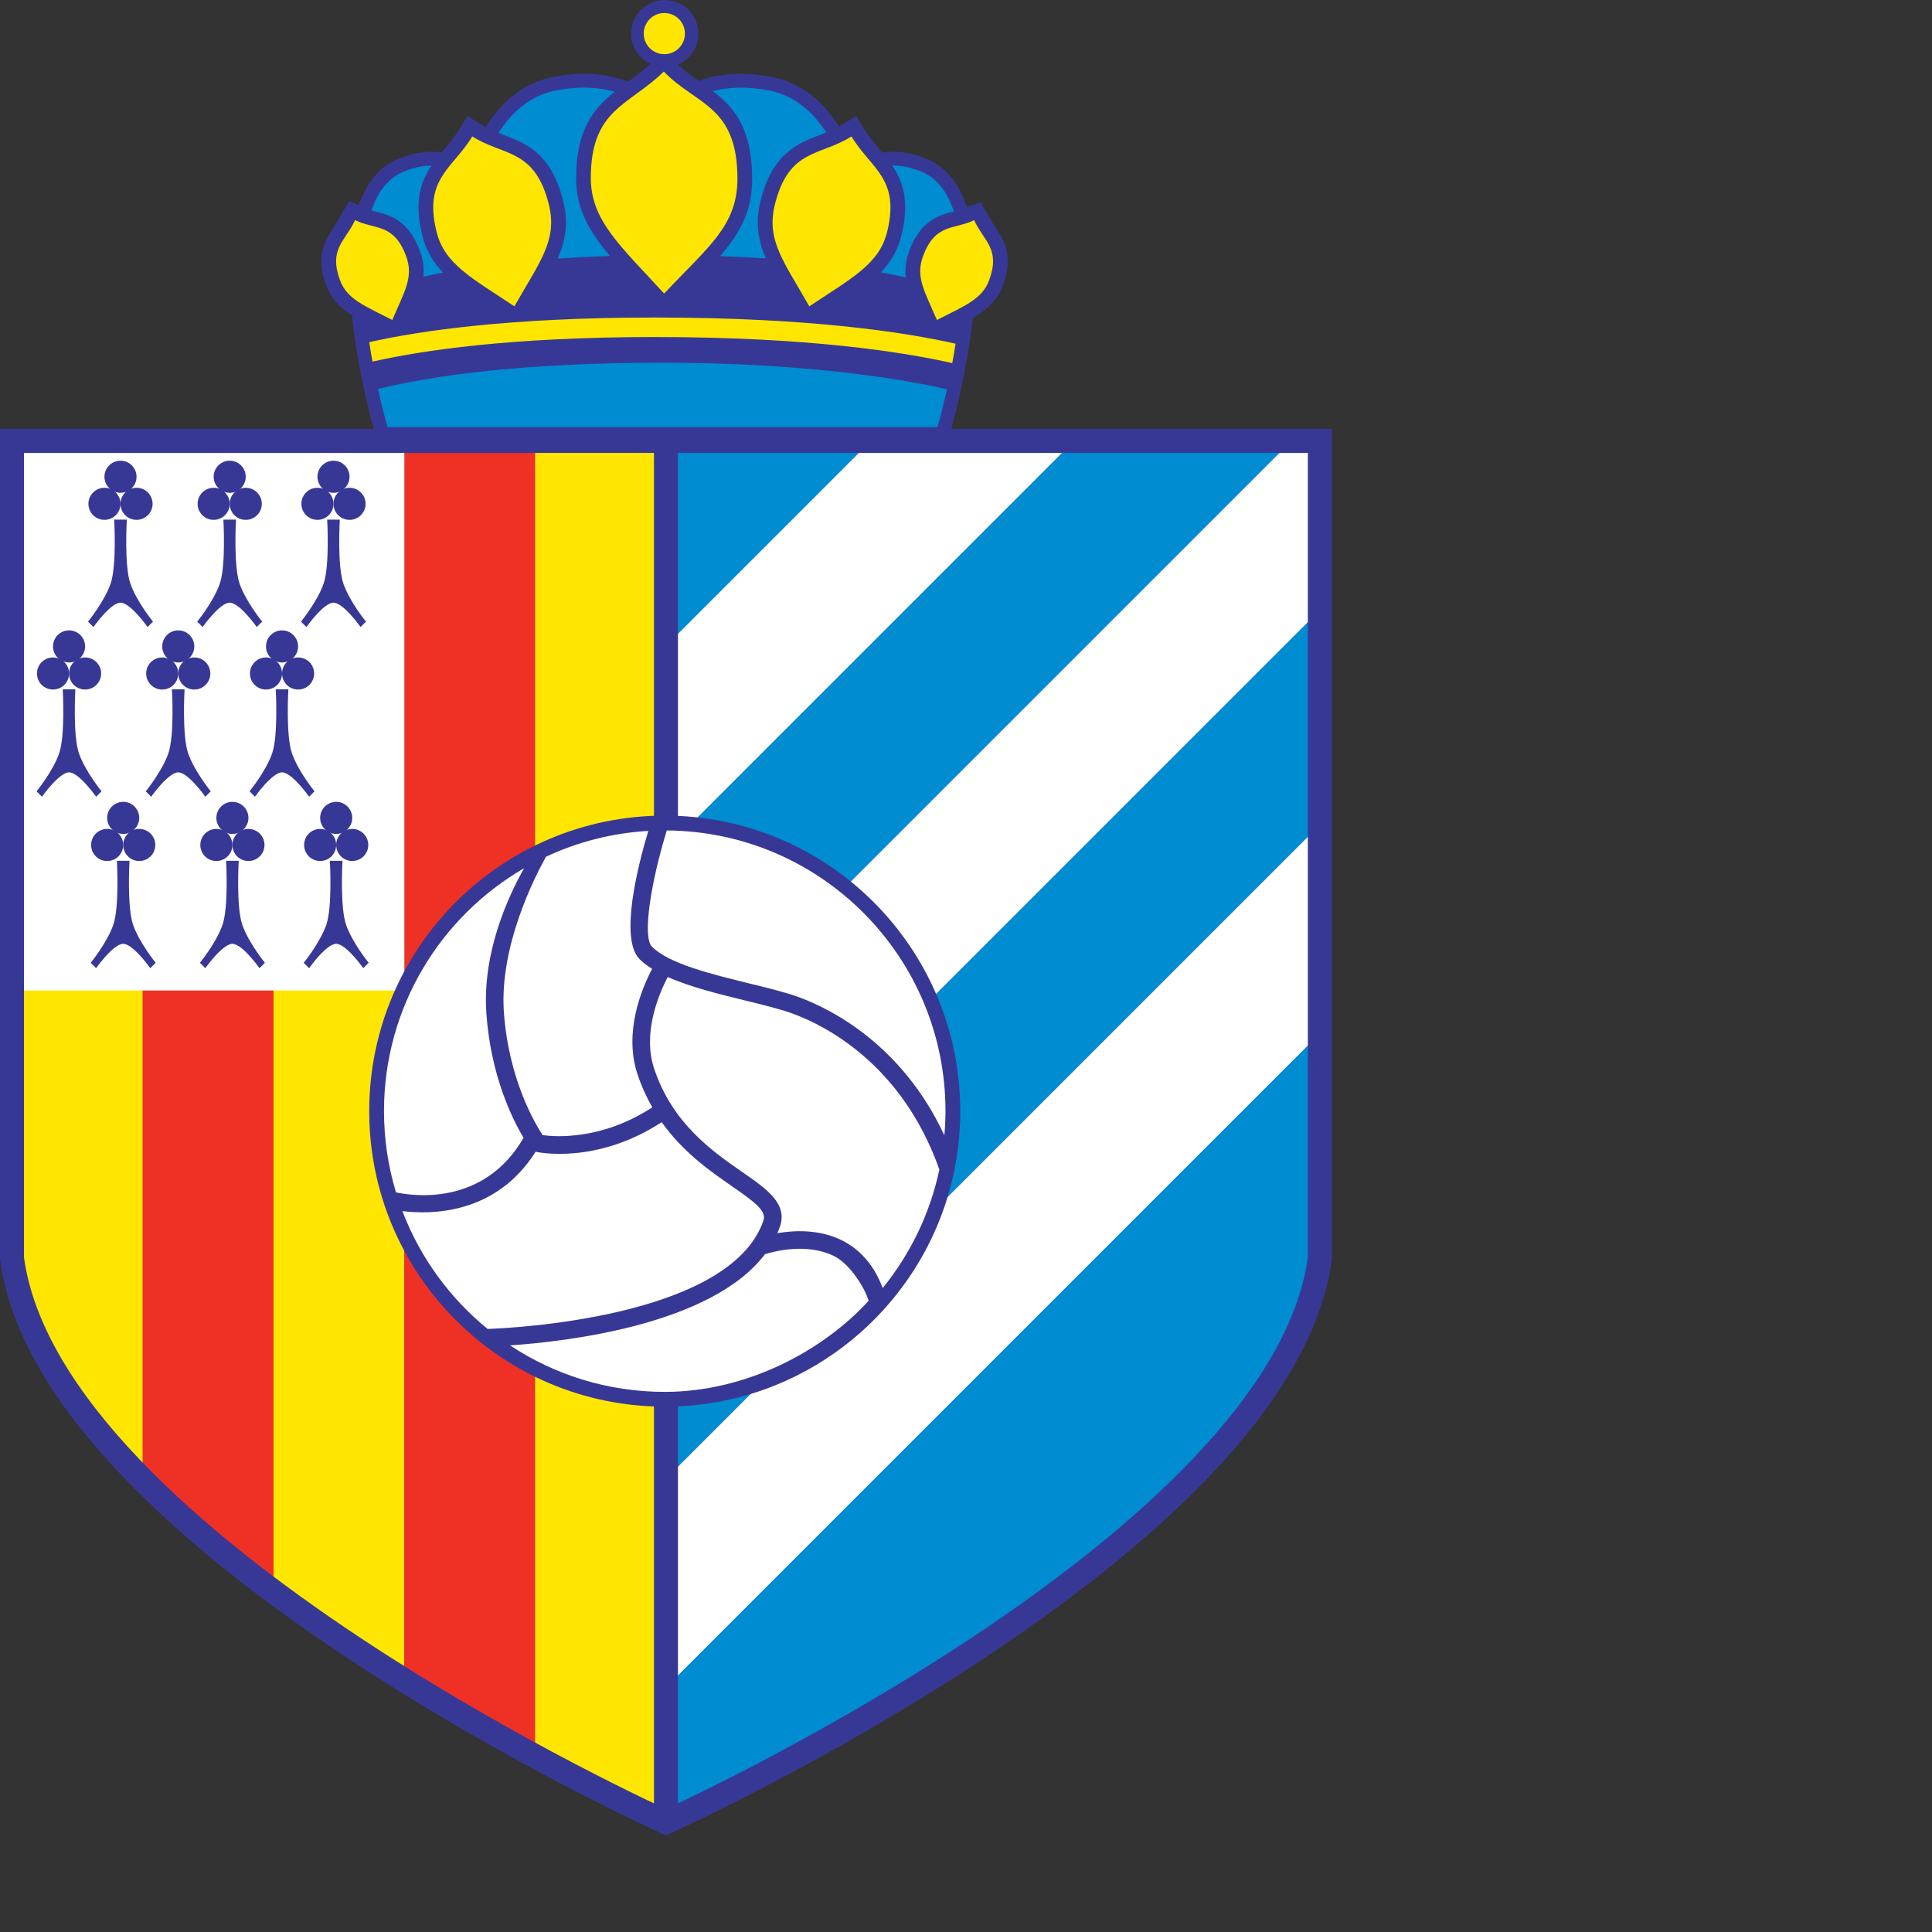 <?xml version="1.0" encoding="UTF-8" standalone="no"?>
<svg
   xmlns:dc="http://purl.org/dc/elements/1.1/"
   xmlns:cc="http://creativecommons.org/ns#"
   xmlns:rdf="http://www.w3.org/1999/02/22-rdf-syntax-ns#"
   xmlns:svg="http://www.w3.org/2000/svg"
   xmlns="http://www.w3.org/2000/svg"
   xmlns:sodipodi="http://sodipodi.sourceforge.net/DTD/sodipodi-0.dtd"
   xmlns:inkscape="http://www.inkscape.org/namespaces/inkscape"
   version="1.1"
   id="Layer_1"
   x="0px"
   y="0px"
   viewBox="0 0 1000 1000"
   xml:space="preserve"
   sodipodi:docname="Geel.svg"
   width="1000"
   height="1000"
   inkscape:version="1.0.1 (3bc2e813f5, 2020-09-07)"><rect x="0" y="0" width="1000" height="1000" fill="#333333" stroke="none"/><defs
   id="defs187" /><sodipodi:namedview
   pagecolor="#ffffff"
   bordercolor="#666666"
   borderopacity="1"
   objecttolerance="10"
   gridtolerance="10"
   guidetolerance="10"
   inkscape:pageopacity="0"
   inkscape:pageshadow="2"
   inkscape:window-width="1920"
   inkscape:window-height="1017"
   id="namedview185"
   showgrid="false"
   inkscape:zoom="1.1186869"
   inkscape:cx="306"
   inkscape:cy="396"
   inkscape:window-x="-8"
   inkscape:window-y="-8"
   inkscape:window-maximized="1"
   inkscape:current-layer="Layer_1" />







































<g
   id="g1105"
   transform="matrix(2.787,0,0,2.787,-231.12,-392.601)"><path
     style="fill:#373896"
     d="M 328.045,221.532 H 83.932 v 153.1 l 0.012,0.08 c 7.092,53.189 117.466,103.574 122.163,105.693 l 0.502,0.226 0.504,-0.226 c 4.693,-2.119 115.054,-52.503 122.145,-105.693 l 0.009,-0.08 v -153.1 z"
     id="path2" /><path
     style="fill:#373896"
     d="m 267.714,182.962 -2.689,-4.528 -2.391,0.863 c -0.047,0.021 -0.097,0.033 -0.145,0.055 -1.337,-4.099 -3.62,-7.326 -7.293,-8.9 -3.405,-1.459 -6.232,-1.583 -8.4,-1.229 -0.177,-0.213 -0.357,-0.424 -0.534,-0.633 -0.986,-1.169 -2.005,-2.378 -2.879,-3.806 l -1.455,-2.376 -2.352,1.495 c -0.271,0.174 -0.548,0.326 -0.823,0.476 -2.39,-3.787 -6.29,-7.961 -12.273,-9.178 -5.897,-1.199 -10.423,-0.531 -13.798,0.702 -1.361,-0.946 -2.656,-1.887 -3.873,-3.043 2.246,-0.945 3.821,-3.163 3.821,-5.752 0,-3.446 -2.793,-6.24 -6.242,-6.24 -3.446,0 -6.24,2.794 -6.24,6.24 0,2.487 1.466,4.616 3.572,5.619 -1.358,1.257 -2.768,2.304 -4.144,3.304 -3.408,-1.313 -8.033,-2.069 -14.126,-0.831 -6.036,1.227 -9.954,5.466 -12.335,9.279 -0.337,-0.177 -0.671,-0.366 -0.999,-0.577 l -2.35,-1.495 -1.455,2.376 c -0.876,1.428 -1.894,2.637 -2.881,3.806 -0.168,0.198 -0.335,0.399 -0.503,0.6 -2.14,-0.312 -4.897,-0.151 -8.196,1.263 -3.576,1.533 -5.833,4.639 -7.184,8.587 l -1.741,-0.847 -1.414,2.409 -1.401,2.36 c -1.094,1.644 -2.373,3.566 -2.373,6.441 0,1.28 0.253,2.752 0.893,4.473 0.951,2.559 2.618,4.176 4.777,5.55 1.247,12.135 4.682,23.329 4.682,23.329 h 105.991 c 0,0 3.334,-10.895 4.624,-22.836 2.554,-1.487 4.544,-3.167 5.608,-6.042 2.074,-5.579 0.104,-8.537 -1.479,-10.914 z"
     id="path4" /><path
     style="fill:#ffe600"
     d="M 109.442,415.718 V 222.755 H 85.155 V 374.55 c 1.886,14.146 11.378,28.183 24.287,41.168 z"
     id="path6" /><path
     style="fill:#ee3124"
     d="M 133.73,436.454 V 222.755 h -24.288 v 192.963 c 7.263,7.302 15.607,14.268 24.288,20.736 z"
     id="path8" /><path
     style="fill:#ffe600"
     d="M 158.019,452.934 V 222.755 H 133.73 v 213.699 c 8.005,5.965 16.291,11.5 24.289,16.48 z"
     id="path10" /><path
     style="fill:#ee3124"
     d="m 182.305,467.036 v -244.28 h -24.287 v 230.179 c 8.694,5.415 17.041,10.174 24.287,14.101 z"
     id="path12" /><path
     style="fill:#ffe600"
     d="m 182.305,222.755 v 244.28 c 14.278,7.737 24.287,12.255 24.287,12.255 V 222.755 Z"
     id="path14" /><polygon
     style="fill:#008cd1"
     points="244.664,222.755 206.608,222.755 206.608,260.813 "
     id="polygon16" /><polygon
     style="fill:#ffffff"
     points="206.608,260.813 206.608,298.577 282.429,222.755 244.664,222.755 "
     id="polygon18" /><polygon
     style="fill:#008cd1"
     points="206.608,298.577 206.608,338.927 322.78,222.755 282.429,222.755 "
     id="polygon20" /><path
     style="fill:#ffffff"
     d="M 328.045,222.755 H 322.78 L 206.608,338.927 v 36.732 L 328.045,254.223 c 0,-18.43 0,-31.468 0,-31.468 z"
     id="path22" /><path
     style="fill:#008cd1"
     d="M 328.045,254.223 206.608,375.659 v 39.834 L 328.045,294.056 c 0,-14.15 0,-28.088 0,-39.833 z"
     id="path24" /><path
     style="fill:#ffffff"
     d="M 328.045,294.057 206.608,415.493 v 38.8 L 328.045,332.857 c 0,-12.03 0,-25.51 0,-38.8 z"
     id="path26" /><path
     style="fill:#008cd1"
     d="m 206.608,454.293 v 24.998 c 0,0 114.354,-51.613 121.437,-104.74 0,-0.173 0,-18.161 0,-41.693 z"
     id="path28" /><line
     style="fill:none;stroke:#373896;stroke-width:4.455"
     x1="206.608"
     y1="479.291"
     x2="206.608"
     y2="222.755"
     id="line30" /><rect
     x="85.163"
     y="222.749"
     style="fill:#ffffff"
     width="72.864"
     height="102.069"
     id="rect32" /><g
     id="g44">
	<g
   id="g40">
		<path
   style="fill:#373896"
   d="m 105.307,234.437 c 0,1.645 -1.334,2.979 -2.982,2.979 -1.645,0 -2.978,-1.334 -2.978,-2.979 0,-1.645 1.333,-2.98 2.978,-2.98 1.648,0 2.982,1.335 2.982,2.98 z"
   id="path34" />
		<path
   style="fill:#373896"
   d="m 111.266,234.437 c 0,1.645 -1.334,2.979 -2.98,2.979 -1.645,0 -2.979,-1.334 -2.979,-2.979 0,-1.645 1.334,-2.98 2.979,-2.98 1.647,0 2.98,1.335 2.98,2.98 z"
   id="path36" />
		<path
   style="fill:#373896"
   d="m 108.286,229.41 c 0,1.645 -1.333,2.98 -2.979,2.98 -1.646,0 -2.982,-1.335 -2.982,-2.98 0,-1.646 1.336,-2.98 2.982,-2.98 1.646,-0.001 2.979,1.334 2.979,2.98 z"
   id="path38" />
	</g>
	<path
   style="fill:#373896"
   d="m 107.149,249.278 c -1.173,-3.352 -0.67,-11.9 -0.67,-11.9 h -2.345 c 0,0 0.502,8.548 -0.67,11.9 -1.174,3.352 -4.19,7.04 -4.19,7.04 l 1.005,1.006 c 0,0 3.183,-4.526 5.028,-4.526 1.844,0 5.028,4.526 5.028,4.526 l 1.005,-1.006 c 0,0 -3.017,-3.687 -4.191,-7.04 z"
   id="path42" />
</g><g
     id="g56">
	<g
   id="g52">
		<path
   style="fill:#373896"
   d="m 125.588,234.437 c 0,1.645 -1.334,2.979 -2.981,2.979 -1.645,0 -2.979,-1.334 -2.979,-2.979 0,-1.645 1.334,-2.98 2.979,-2.98 1.647,0 2.981,1.335 2.981,2.98 z"
   id="path46" />
		<path
   style="fill:#373896"
   d="m 131.547,234.437 c 0,1.645 -1.334,2.979 -2.98,2.979 -1.646,0 -2.979,-1.334 -2.979,-2.979 0,-1.645 1.333,-2.98 2.979,-2.98 1.646,0 2.98,1.335 2.98,2.98 z"
   id="path48" />
		<path
   style="fill:#373896"
   d="m 128.567,229.41 c 0,1.645 -1.333,2.98 -2.979,2.98 -1.646,0 -2.981,-1.335 -2.981,-2.98 0,-1.646 1.335,-2.98 2.981,-2.98 1.645,-0.001 2.979,1.334 2.979,2.98 z"
   id="path50" />
	</g>
	<path
   style="fill:#373896"
   d="m 127.431,249.278 c -1.172,-3.352 -0.671,-11.9 -0.671,-11.9 h -2.347 c 0,0 0.504,8.548 -0.669,11.9 -1.173,3.352 -4.19,7.04 -4.19,7.04 l 1.005,1.006 c 0,0 3.184,-4.526 5.028,-4.526 1.844,0 5.028,4.526 5.028,4.526 l 1.006,-1.006 c 0.001,0 -3.017,-3.687 -4.19,-7.04 z"
   id="path54" />
</g><g
     id="g68">
	<g
   id="g64">
		<path
   style="fill:#373896"
   d="m 144.863,234.437 c 0,1.645 -1.333,2.979 -2.98,2.979 -1.647,0 -2.98,-1.334 -2.98,-2.979 0,-1.645 1.334,-2.98 2.98,-2.98 1.647,0 2.98,1.335 2.98,2.98 z"
   id="path58" />
		<path
   style="fill:#373896"
   d="m 150.824,234.437 c 0,1.645 -1.336,2.979 -2.98,2.979 -1.647,0 -2.98,-1.334 -2.98,-2.979 0,-1.645 1.333,-2.98 2.98,-2.98 1.644,0 2.98,1.335 2.98,2.98 z"
   id="path60" />
		<path
   style="fill:#373896"
   d="m 147.843,229.41 c 0,1.645 -1.335,2.98 -2.98,2.98 -1.645,0 -2.98,-1.335 -2.98,-2.98 0,-1.646 1.335,-2.98 2.98,-2.98 1.645,-0.001 2.98,1.334 2.98,2.98 z"
   id="path62" />
	</g>
	<path
   style="fill:#373896"
   d="m 146.706,249.278 c -1.173,-3.352 -0.67,-11.9 -0.67,-11.9 h -2.347 c 0,0 0.503,8.548 -0.669,11.9 -1.174,3.352 -4.191,7.04 -4.191,7.04 l 1.006,1.006 c 0,0 3.184,-4.526 5.028,-4.526 1.844,0 5.028,4.526 5.028,4.526 l 1.006,-1.006 c 0.001,0 -3.017,-3.687 -4.191,-7.04 z"
   id="path66" />
</g><g
     id="g80">
	<g
   id="g76">
		<path
   style="fill:#373896"
   d="m 95.753,265.949 c 0,1.646 -1.335,2.98 -2.979,2.98 -1.646,0 -2.981,-1.335 -2.981,-2.98 0,-1.647 1.335,-2.98 2.981,-2.98 1.644,0 2.979,1.333 2.979,2.98 z"
   id="path70" />
		<path
   style="fill:#373896"
   d="m 101.711,265.949 c 0,1.646 -1.333,2.98 -2.979,2.98 -1.647,0 -2.98,-1.335 -2.98,-2.98 0,-1.647 1.333,-2.98 2.98,-2.98 1.646,0 2.979,1.333 2.979,2.98 z"
   id="path72" />
		<path
   style="fill:#373896"
   d="m 98.733,260.92 c 0,1.645 -1.335,2.981 -2.98,2.981 -1.646,0 -2.979,-1.336 -2.979,-2.981 0,-1.645 1.333,-2.979 2.979,-2.979 1.645,-10e-4 2.98,1.333 2.98,2.979 z"
   id="path74" />
	</g>
	<path
   style="fill:#373896"
   d="m 97.596,280.79 c -1.172,-3.352 -0.67,-11.9 -0.67,-11.9 H 94.58 c 0,0 0.501,8.548 -0.671,11.9 -1.173,3.352 -4.19,7.04 -4.19,7.04 l 1.006,1.006 c 0,0 3.184,-4.525 5.027,-4.526 1.846,10e-4 5.029,4.526 5.029,4.526 l 1.005,-1.006 c 0,0 -3.016,-3.688 -4.19,-7.04 z"
   id="path78" />
</g><g
     id="g92">
	<g
   id="g88">
		<path
   style="fill:#373896"
   d="m 116.034,265.949 c 0,1.646 -1.334,2.98 -2.979,2.98 -1.646,0 -2.981,-1.335 -2.981,-2.98 0,-1.647 1.335,-2.98 2.981,-2.98 1.645,0 2.979,1.333 2.979,2.98 z"
   id="path82" />
		<path
   style="fill:#373896"
   d="m 121.993,265.949 c 0,1.646 -1.334,2.98 -2.979,2.98 -1.647,0 -2.98,-1.335 -2.98,-2.98 0,-1.647 1.333,-2.98 2.98,-2.98 1.645,0 2.979,1.333 2.979,2.98 z"
   id="path84" />
		<path
   style="fill:#373896"
   d="m 119.014,260.92 c 0,1.645 -1.335,2.981 -2.98,2.981 -1.646,0 -2.979,-1.336 -2.979,-2.981 0,-1.645 1.333,-2.979 2.979,-2.979 1.645,-10e-4 2.98,1.333 2.98,2.979 z"
   id="path86" />
	</g>
	<path
   style="fill:#373896"
   d="m 117.877,280.79 c -1.173,-3.352 -0.671,-11.9 -0.671,-11.9 h -2.345 c 0,0 0.504,8.548 -0.67,11.9 -1.173,3.352 -4.191,7.04 -4.191,7.04 l 1.006,1.006 c 0,0 3.184,-4.525 5.027,-4.526 1.844,10e-4 5.028,4.526 5.028,4.526 l 1.006,-1.006 c 0,0 -3.017,-3.688 -4.19,-7.04 z"
   id="path90" />
</g><g
     id="g104">
	<g
   id="g100">
		<path
   style="fill:#373896"
   d="m 135.309,265.949 c 0,1.646 -1.333,2.98 -2.979,2.98 -1.645,0 -2.981,-1.335 -2.981,-2.98 0,-1.647 1.336,-2.98 2.981,-2.98 1.645,0 2.979,1.333 2.979,2.98 z"
   id="path94" />
		<path
   style="fill:#373896"
   d="m 141.269,265.949 c 0,1.646 -1.334,2.98 -2.98,2.98 -1.645,0 -2.98,-1.335 -2.98,-2.98 0,-1.647 1.336,-2.98 2.98,-2.98 1.646,0 2.98,1.333 2.98,2.98 z"
   id="path96" />
		<path
   style="fill:#373896"
   d="m 138.289,260.92 c 0,1.645 -1.335,2.981 -2.98,2.981 -1.645,0 -2.979,-1.336 -2.979,-2.981 0,-1.645 1.334,-2.979 2.979,-2.979 1.646,-10e-4 2.98,1.333 2.98,2.979 z"
   id="path98" />
	</g>
	<path
   style="fill:#373896"
   d="m 137.152,280.79 c -1.173,-3.352 -0.67,-11.9 -0.67,-11.9 h -2.346 c 0,0 0.504,8.548 -0.67,11.9 -1.173,3.352 -4.191,7.04 -4.191,7.04 l 1.006,1.006 c 0,0 3.184,-4.525 5.028,-4.526 1.845,10e-4 5.028,4.526 5.028,4.526 l 1.006,-1.006 c 0,0 -3.018,-3.688 -4.191,-7.04 z"
   id="path102" />
</g><g
     id="g116">
	<g
   id="g112">
		<path
   style="fill:#373896"
   d="m 105.81,297.795 c 0,1.646 -1.335,2.98 -2.981,2.98 -1.646,0 -2.979,-1.334 -2.979,-2.98 0,-1.646 1.333,-2.98 2.979,-2.98 1.646,-10e-4 2.981,1.334 2.981,2.98 z"
   id="path106" />
		<path
   style="fill:#373896"
   d="m 111.77,297.795 c 0,1.646 -1.334,2.98 -2.981,2.98 -1.645,0 -2.978,-1.334 -2.978,-2.98 0,-1.646 1.334,-2.98 2.978,-2.98 1.647,-10e-4 2.981,1.334 2.981,2.98 z"
   id="path108" />
		<path
   style="fill:#373896"
   d="m 108.788,292.766 c 0,1.646 -1.334,2.98 -2.978,2.98 -1.646,0 -2.981,-1.334 -2.981,-2.98 0,-1.645 1.335,-2.979 2.981,-2.979 1.645,0.001 2.978,1.334 2.978,2.979 z"
   id="path110" />
	</g>
	<path
   style="fill:#373896"
   d="m 107.652,312.637 c -1.173,-3.354 -0.67,-11.901 -0.67,-11.901 h -2.346 c 0,0 0.503,8.547 -0.671,11.901 -1.172,3.352 -4.189,7.038 -4.189,7.038 l 1.005,1.006 c 0,0 3.184,-4.526 5.028,-4.526 1.844,0 5.028,4.526 5.028,4.526 l 1.006,-1.006 c 0,10e-4 -3.017,-3.686 -4.191,-7.038 z"
   id="path114" />
</g><g
     id="g128">
	<g
   id="g124">
		<path
   style="fill:#373896"
   d="m 126.091,297.795 c 0,1.646 -1.334,2.98 -2.981,2.98 -1.646,0 -2.979,-1.334 -2.979,-2.98 0,-1.646 1.334,-2.98 2.979,-2.98 1.647,-10e-4 2.981,1.334 2.981,2.98 z"
   id="path118" />
		<path
   style="fill:#373896"
   d="m 132.05,297.795 c 0,1.646 -1.334,2.98 -2.979,2.98 -1.646,0 -2.979,-1.334 -2.979,-2.98 0,-1.646 1.333,-2.98 2.979,-2.98 1.645,-10e-4 2.979,1.334 2.979,2.98 z"
   id="path120" />
		<path
   style="fill:#373896"
   d="m 129.07,292.766 c 0,1.646 -1.335,2.98 -2.979,2.98 -1.646,0 -2.981,-1.334 -2.981,-2.98 0,-1.645 1.335,-2.979 2.981,-2.979 1.644,0.001 2.979,1.334 2.979,2.979 z"
   id="path122" />
	</g>
	<path
   style="fill:#373896"
   d="m 127.934,312.637 c -1.174,-3.354 -0.671,-11.901 -0.671,-11.901 h -2.346 c 0,0 0.502,8.547 -0.669,11.901 -1.173,3.352 -4.191,7.038 -4.191,7.038 l 1.006,1.006 c 0,0 3.185,-4.526 5.027,-4.526 1.846,0 5.03,4.526 5.03,4.526 l 1.005,-1.006 c -0.001,10e-4 -3.018,-3.686 -4.191,-7.038 z"
   id="path126" />
</g><g
     id="g140">
	<g
   id="g136">
		<path
   style="fill:#373896"
   d="m 145.365,297.795 c 0,1.646 -1.334,2.98 -2.98,2.98 -1.646,0 -2.979,-1.334 -2.979,-2.98 0,-1.646 1.333,-2.98 2.979,-2.98 1.647,-10e-4 2.98,1.334 2.98,2.98 z"
   id="path130" />
		<path
   style="fill:#373896"
   d="m 151.326,297.795 c 0,1.646 -1.335,2.98 -2.98,2.98 -1.646,0 -2.98,-1.334 -2.98,-2.98 0,-1.646 1.334,-2.98 2.98,-2.98 1.644,-10e-4 2.98,1.334 2.98,2.98 z"
   id="path132" />
		<path
   style="fill:#373896"
   d="m 148.346,292.766 c 0,1.646 -1.334,2.98 -2.98,2.98 -1.645,0 -2.98,-1.334 -2.98,-2.98 0,-1.645 1.335,-2.979 2.98,-2.979 1.646,0.001 2.98,1.334 2.98,2.979 z"
   id="path134" />
	</g>
	<path
   style="fill:#373896"
   d="m 147.208,312.637 c -1.173,-3.354 -0.669,-11.901 -0.669,-11.901 h -2.348 c 0,0 0.503,8.547 -0.669,11.901 -1.173,3.352 -4.192,7.038 -4.192,7.038 l 1.006,1.006 c 0,0 3.185,-4.526 5.028,-4.526 1.845,0 5.029,4.526 5.029,4.526 l 1.006,-1.006 c 0.001,10e-4 -3.017,-3.686 -4.191,-7.038 z"
   id="path138" />
</g><path
     style="fill:#373896"
     d="m 261.267,347.228 c 0,30.312 -24.572,54.882 -54.884,54.882 -30.312,0 -54.883,-24.57 -54.883,-54.882 0,-30.311 24.572,-54.884 54.883,-54.884 30.311,0 54.884,24.572 54.884,54.884 z"
     id="path142" /><g
     id="g156">
	<path
   style="fill:#ffffff"
   d="m 180.163,352.178 c -2.104,-3.51 -6.079,-11.523 -6.903,-23.063 -0.814,-11.401 4.138,-21.928 7.007,-27.006 -15.555,9.022 -26.023,25.843 -26.023,45.119 0,5.246 0.783,10.306 2.224,15.083 2.656,0.587 16.202,2.848 23.695,-10.133 z"
   id="path144" />
	<path
   style="fill:#ffffff"
   d="m 224.7,367.591 c 0.631,-1.828 -1.552,-3.448 -5.795,-6.387 -4.038,-2.798 -9.105,-6.316 -13.087,-11.929 -12.12,7.904 -22.946,5.6 -23.409,5.496 l -0.007,-0.002 c -7.407,11.74 -19.545,11.675 -24.743,11.023 3.29,8.628 8.798,16.158 15.836,21.888 3.721,-0.128 44.921,-1.94 51.205,-20.089 z"
   id="path146" />
	<path
   style="fill:#ffffff"
   d="m 176.512,328.883 c 0.896,12.532 5.837,20.75 7.202,22.801 2.29,0.321 10.941,0.984 20.356,-5.164 -1.05,-1.841 -1.988,-3.866 -2.744,-6.138 -2.587,-7.76 0.725,-15.795 2.71,-19.583 -0.884,-0.553 -1.671,-1.144 -2.317,-1.788 -3.774,-3.776 -0.37,-17.222 1.61,-23.828 -6.759,0.39 -13.17,2.07 -18.997,4.794 -2.108,3.771 -8.694,16.644 -7.82,28.906 z"
   id="path148" />
	<path
   style="fill:#ffffff"
   d="m 237.789,374.124 c -4.915,-2.415 -10.872,-0.923 -12.785,-0.337 -9.909,13.105 -36.726,16.219 -47.352,16.946 8.238,5.451 18.111,8.633 28.73,8.633 15.331,0 29.501,-7.741 37.859,-16.91 -0.615,-2.243 -3.397,-6.832 -6.452,-8.332 z"
   id="path150" />
	<path
   style="fill:#ffffff"
   d="m 230.291,329.169 c -2.314,-0.859 -5.561,-1.654 -8.994,-2.495 -4.897,-1.2 -10.217,-2.508 -14.362,-4.356 -1.737,3.337 -4.702,10.477 -2.516,17.032 3.4,10.203 10.882,15.387 16.344,19.172 4.555,3.157 8.489,5.884 7.018,10.133 -0.146,0.423 -0.313,0.833 -0.488,1.239 3.191,-0.549 7.76,-0.74 11.914,1.293 3.514,1.723 6.078,4.717 7.656,8.89 5.109,-6.287 8.784,-13.785 10.521,-22 -6.913,-19.577 -21.222,-26.734 -27.093,-28.908 z"
   id="path152" />
	<path
   style="fill:#ffffff"
   d="m 204.025,316.706 c 3.15,3.152 11.066,5.09 18.047,6.802 3.529,0.864 6.86,1.681 9.352,2.603 5.743,2.126 19.002,8.68 26.891,25.617 0.128,-1.485 0.208,-2.982 0.208,-4.5 0,-28.668 -23.139,-51.922 -51.758,-52.129 -2.83,9.166 -4.64,19.707 -2.74,21.607 z"
   id="path154" />
</g><path
     style="fill:#008cd1"
     d="m 206.24,208.233 c -19.32,0 -38.506,1.31 -53.11,4.878 0.586,2.649 1.201,5.06 1.773,7.077 3.654,0 98.475,0 102.128,0 0.571,-2.003 1.18,-4.393 1.765,-7.019 -13.915,-3.203 -33.508,-4.936 -52.556,-4.936 z"
     id="path158" /><path
     style="fill:#ffe600"
     d="m 219.884,174.079 c 0,-13.687 -7.713,-13.687 -13.675,-19.925 -6.416,6.339 -13.555,6.879 -13.555,19.79 0,7.882 5.528,12.612 13.617,21.445 8.112,-8.631 13.613,-12.556 13.613,-21.31 z"
     id="path160" /><path
     style="fill:#ffe600"
     d="m 184.868,178.888 c -2.58,-10.476 -8.483,-9.022 -14.222,-12.674 -3.714,6.061 -9.078,7.818 -6.642,17.701 1.485,6.031 6.607,8.609 14.462,13.847 4.582,-8.135 8.053,-12.175 6.402,-18.874 z"
     id="path162" /><path
     style="fill:#ffe600"
     d="m 158.353,188.443 c -2.284,-6.159 -5.755,-4.872 -9.478,-6.685 -1.828,3.922 -4.952,5.354 -2.796,11.164 1.316,3.546 4.592,4.753 9.705,7.376 2.211,-5.234 4.03,-7.917 2.569,-11.855 z"
     id="path164" /><path
     style="fill:#ffe600"
     d="m 254.356,188.443 c 2.283,-6.159 5.755,-4.872 9.476,-6.685 1.828,3.922 4.953,5.354 2.797,11.164 -1.316,3.546 -4.592,4.753 -9.705,7.376 -2.209,-5.234 -4.03,-7.917 -2.568,-11.855 z"
     id="path166" /><path
     style="fill:#ffe600"
     d="m 226.827,178.888 c 2.581,-10.476 8.484,-9.022 14.223,-12.674 3.715,6.061 9.075,7.818 6.641,17.701 -1.483,6.031 -6.606,8.609 -14.463,13.847 -4.583,-8.135 -8.051,-12.175 -6.401,-18.874 z"
     id="path168" /><path
     style="fill:#ffe600"
     d="m 204.522,199.839 c -26.898,0 -43.593,2.453 -53.02,4.578 0.185,1.223 0.388,2.428 0.603,3.611 9.132,-2.069 25.688,-4.566 52.417,-4.566 28.498,0 46.067,2.762 55.26,4.843 0.217,-1.182 0.422,-2.386 0.611,-3.608 -9.471,-2.141 -27.145,-4.858 -55.871,-4.858 z"
     id="path170" /><path
     style="fill:#008cd1"
     d="m 165.226,191.502 c -1.846,-1.921 -3.183,-4.095 -3.881,-6.932 -0.483,-1.961 -0.692,-3.669 -0.692,-5.18 0,-3.355 1.039,-5.737 2.414,-7.769 -1.488,0.004 -3.27,0.312 -5.322,1.191 -2.829,1.212 -4.682,3.77 -5.82,7.132 0.231,0.063 0.458,0.13 0.696,0.191 2.745,0.706 6.161,1.587 8.3,7.355 0.642,1.73 0.798,3.273 0.648,4.76 1.145,-0.253 2.367,-0.503 3.657,-0.748 z"
     id="path172" /><path
     style="fill:#008cd1"
     d="m 196.192,188.409 c -3.818,-4.537 -6.276,-8.765 -6.276,-14.465 0,-9.013 3.338,-12.987 7.158,-16.033 -2.841,-0.803 -6.503,-1.132 -11.111,-0.194 -4.983,1.013 -8.348,4.54 -10.47,7.825 0.309,0.122 0.62,0.243 0.938,0.364 4.171,1.598 8.899,3.408 11.096,12.326 1.009,4.1 0.419,7.347 -1.019,10.656 3.028,-0.206 6.254,-0.37 9.684,-0.479 z"
     id="path174" /><path
     style="fill:#008cd1"
     d="m 225.169,188.858 c -0.934,-2.16 -1.507,-4.295 -1.507,-6.66 0,-1.246 0.157,-2.556 0.504,-3.966 2.197,-8.918 6.926,-10.728 11.097,-12.326 0.379,-0.146 0.754,-0.289 1.124,-0.437 -2.123,-3.265 -5.472,-6.746 -10.42,-7.752 -4.365,-0.888 -7.878,-0.636 -10.65,0.074 3.884,2.951 7.305,6.864 7.305,16.288 0,6.097 -2.335,10.174 -5.958,14.352 2.995,0.103 5.826,0.248 8.505,0.427 z"
     id="path176" /><path
     style="fill:#008cd1"
     d="m 246.528,191.441 c 1.662,0.309 3.198,0.631 4.629,0.954 -0.043,-0.386 -0.076,-0.774 -0.076,-1.169 0,-1.175 0.211,-2.4 0.706,-3.737 2.137,-5.759 5.545,-6.644 8.288,-7.351 -1.134,-3.457 -3.002,-6.09 -5.889,-7.327 -2.158,-0.925 -4.015,-1.213 -5.547,-1.186 1.988,2.947 3.264,6.639 1.709,12.943 -0.69,2.808 -2.004,4.966 -3.82,6.873 z"
     id="path178" /><path
     style="fill:#ffe600"
     d="m 210.133,147.109 c 0,2.112 -1.71,3.824 -3.829,3.824 -2.112,0 -3.825,-1.712 -3.825,-3.824 0,-2.112 1.712,-3.824 3.825,-3.824 2.118,0.001 3.829,1.712 3.829,3.824 z"
     id="path180" /><path
     style="fill:none;stroke:#373896;stroke-width:4.455"
     d="m 206.608,479.291 c 0,0 -114.369,-51.613 -121.453,-104.74 0,-0.505 0,-151.795 0,-151.795 h 242.89 c 0,0 0,151.29 0,151.795 -7.082,53.127 -121.437,104.74 -121.437,104.74 z"
     id="path182" /></g>
</svg>
